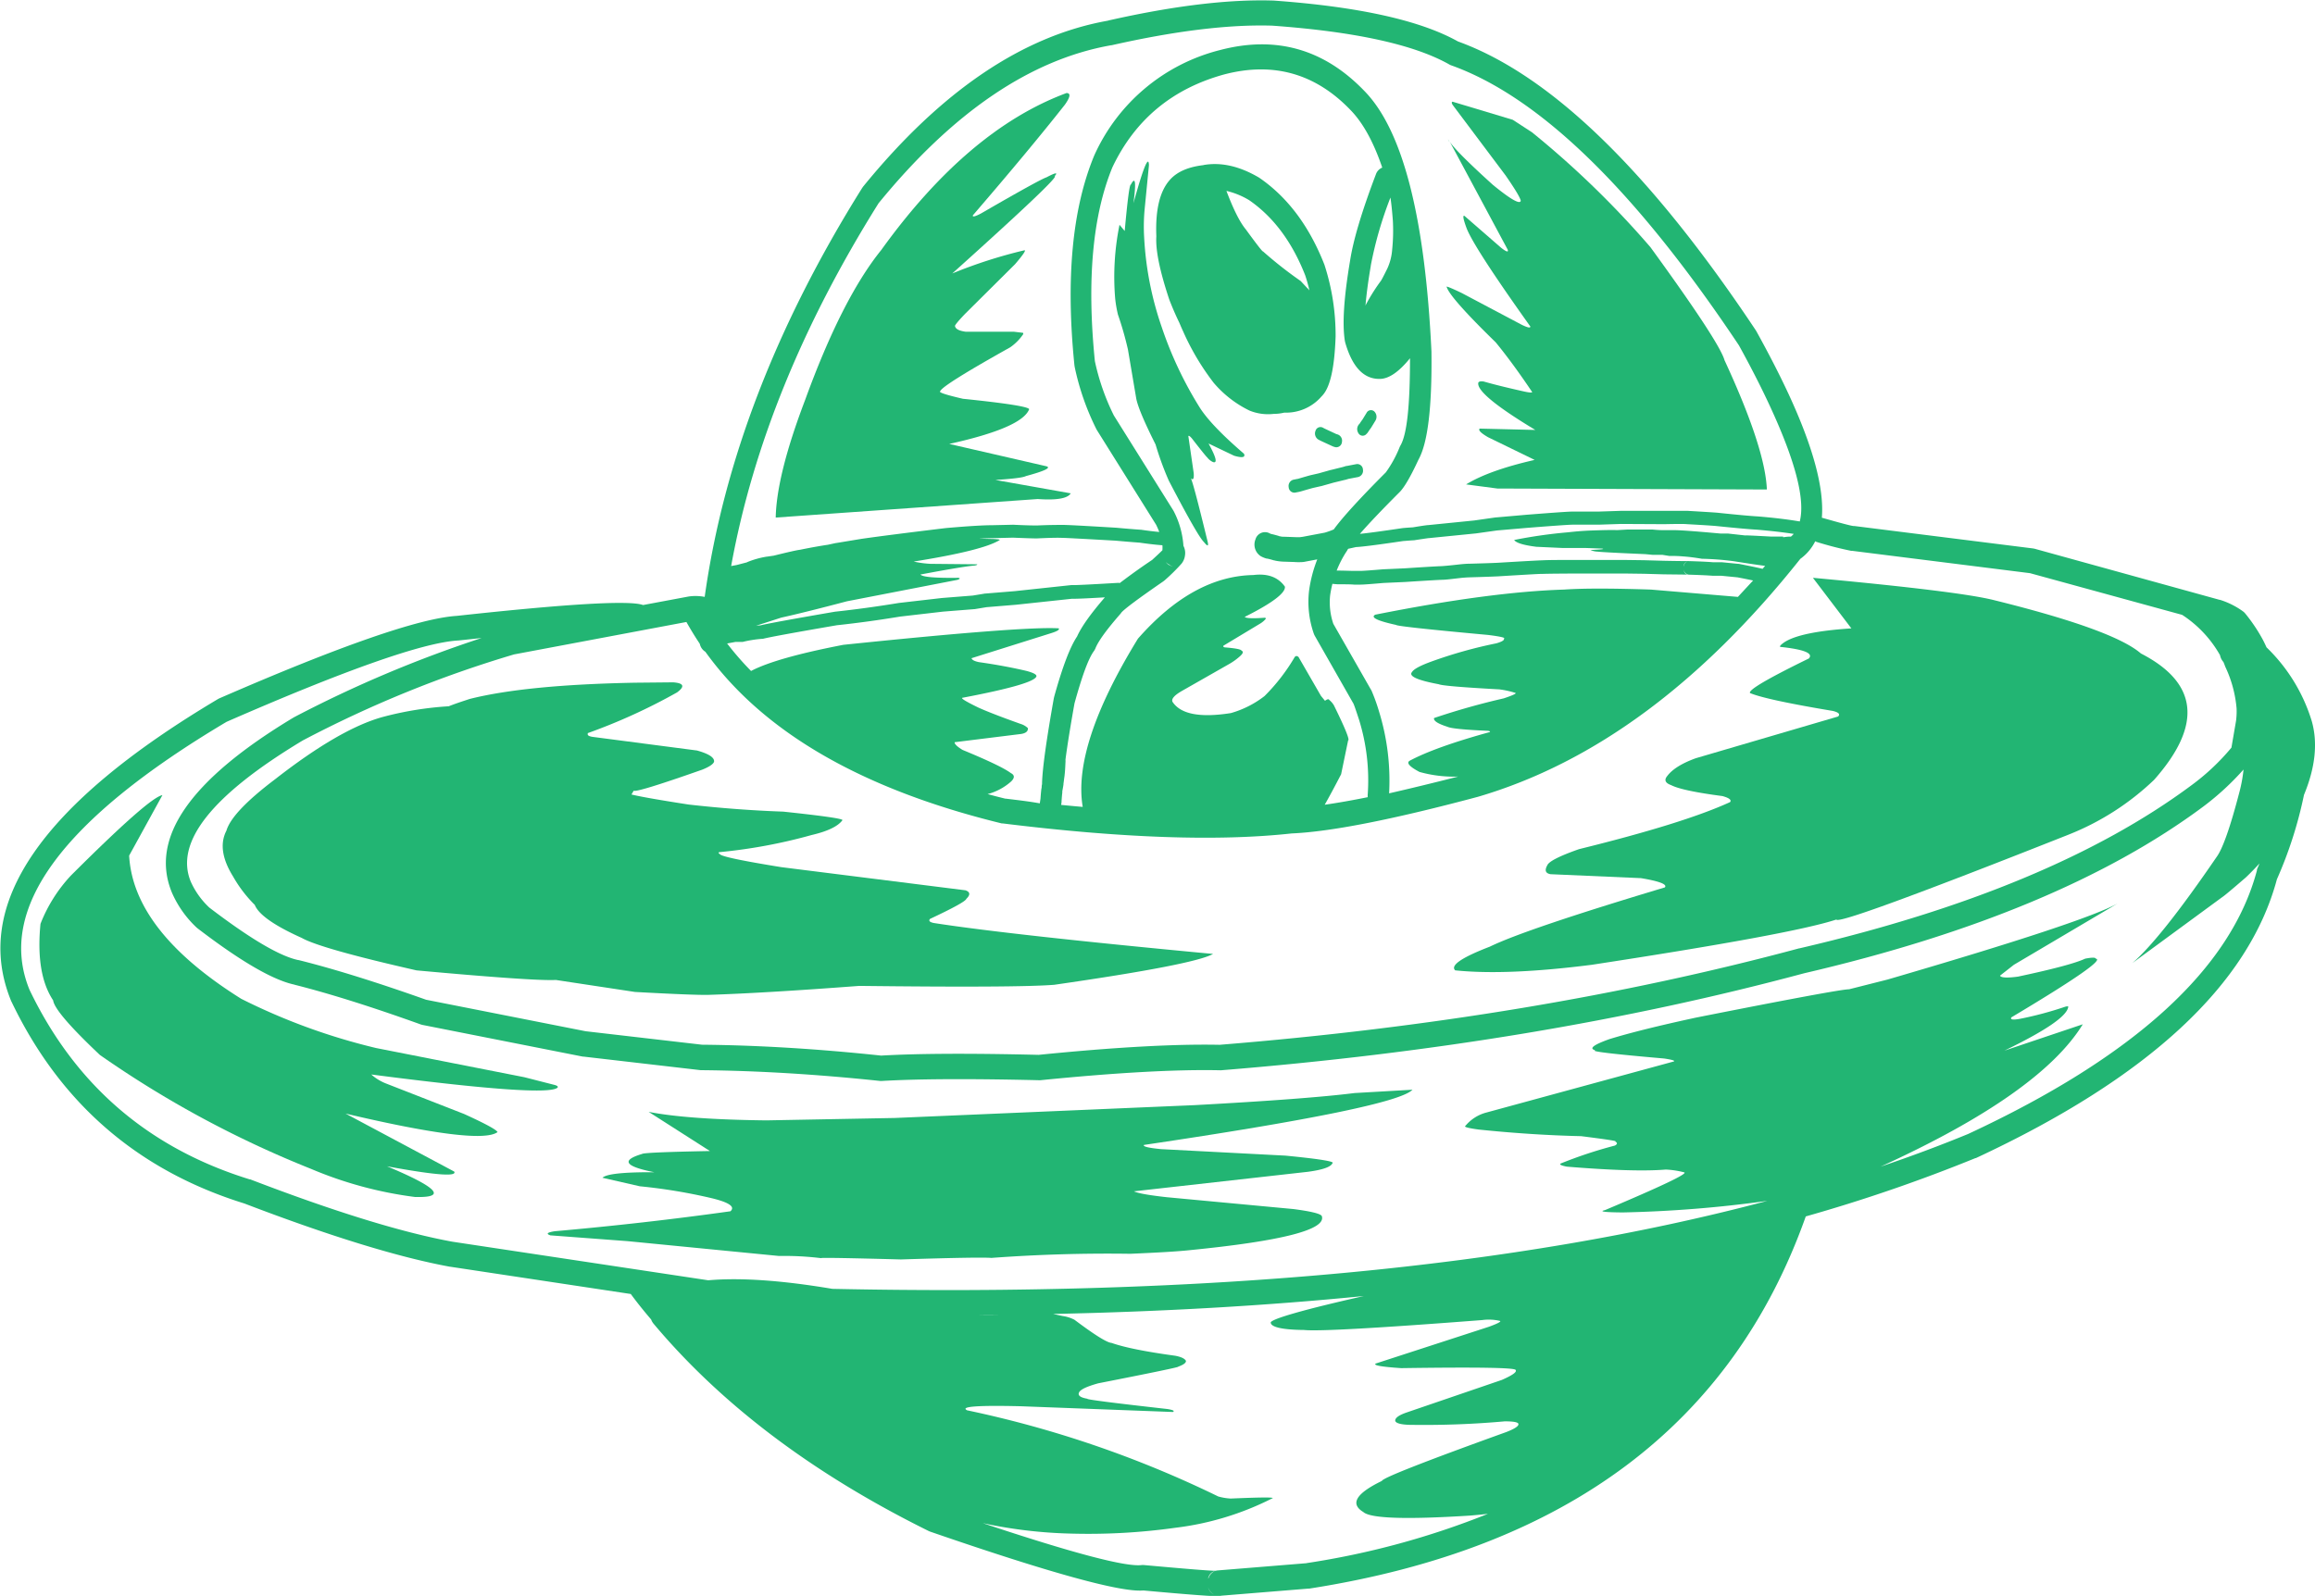 <svg id="Camada_1" data-name="Camada 1" xmlns="http://www.w3.org/2000/svg" viewBox="0 0 499.76 344.61"><defs><style>.cls-1{fill:#22b573;}</style></defs><title>alient-2</title><path class="cls-1" d="M643.5,305.34q3.66-8.83,1.7-15.87a37.2,37.2,0,0,0-9.79-16q-.36-.81-.78-1.62a35.7,35.7,0,0,0-3.81-5.68,2.55,2.55,0,0,0-.44-.43,17.16,17.16,0,0,0-5-2.52l-.08,0-40-11.05-.28-.05-38.62-4.85h-.2c-.56-.06-2.83-.66-6.78-1.79q.78-9.47-7.13-26.59h0q-2.91-6.27-7-13.66l-.12-.2q-34.32-51.54-64.31-62.39-12.22-6.84-39.82-8.83h-.07q-14.55-.45-35.68,4.33h.1q-27.72,4.88-52.95,35.86l-.19.27q-27.87,44.51-34,88.31a10.32,10.32,0,0,0-3.48-.08h0l-9.83,1.84h0q-4.22-1.59-40.21,2.34-12.09.76-51.26,17.81l-.24.12q-57.54,34.19-44.67,65.31h0v0l.07.13q15.72,32.79,50.25,43.52,27.6,10.56,44.35,13.65h.06l39,5.89c1.36,1.85,2.83,3.68,4.4,5.51a3,3,0,0,0,.49.87q22.08,26.34,59.46,44.82l.24.1q38.79,13.39,46.08,12.72c9.72.89,15.12,1.29,16.18,1.23h0a2.87,2.87,0,0,0,.62-.1l18.91-1.54.14,0q83.24-13,107.14-80.36a348.59,348.59,0,0,0,36.62-12.59l.09,0q55.84-26,65-60.22A89.56,89.56,0,0,0,643.5,305.34ZM545.93,247.2l-.33.06Zm-7.71,3.49a75.39,75.39,0,0,0,7.51,1.94h.2l38.43,4.83,32.84,9a25.1,25.1,0,0,1,8.18,8.71,3,3,0,0,0,.73,1.47q.21.48.39,1a26.22,26.22,0,0,1,2.45,9,16,16,0,0,1-.11,2.67l-1,5.82a48.61,48.61,0,0,1-8.58,8.09q-30.45,22.65-84.67,35.25h-.07q-57,15.33-125.11,20.83-14.47-.3-39.07,2.17-22.08-.53-34,.16-20.43-2.18-38.67-2.35l-25.13-2.91-34.43-6.8Q222,343.85,210.57,341h-.08q-6-1.27-19.17-11.32a17.47,17.47,0,0,1-4-5.57h0q-5.34-12.79,24.18-30.54A250.92,250.92,0,0,1,257.1,275L294.3,268q1.35,2.4,2.89,4.71a2.64,2.64,0,0,0,1.2,1.72q18.66,26,64,37.07l.22,0q38.59,4.77,62.35,2.16,12.63-.54,40.21-7.91h0q37.5-11,69.6-51.38a10.31,10.31,0,0,0,3.22-3.8Zm-173.43-.9c3.15.13,4.9.18,5.26.16h0c2.53-.12,4.28-.16,5.24-.12h.13q.76,0,11.53.61c1.8.16,3.53.31,5.21.43,1.92.28,3.54.46,4.9.56a7.92,7.92,0,0,1,0,1.08c-.51.51-1.25,1.2-2.22,2.09-3,2-5.27,3.7-7,5a.85.85,0,0,0-.36-.05q-9.06.54-9.83.48h-.24l-12.24,1.31-6.34.52h-.08l-2.61.43-6.69.53h0l-9.29,1.07h0q-7,1.15-13.63,1.87h-.06q-13.86,2.39-16.13,2.95l-1,.1,5.42-1.75q5-1.1,14.19-3.53l23.9-4.64c.56-.21.6-.35.12-.43q-7.51.1-8.15-.71,9.4-1.77,11.72-1.94.65-.12.51-.27l-10.11-.1a21.68,21.68,0,0,1-3.57-.49q14.93-2.38,18.53-4.63c.2-.1-.21-.18-1.24-.24l-3.19-.07c1.16-.07,2.12-.1,2.88-.11h0Zm21.79-26.38a49.5,49.5,0,0,1-4.1-11.74q-2.64-26.21,3.79-41.87,7.35-15.44,24.17-20.05,15.82-4.12,27.16,7.63l0,0q4.08,4.14,6.92,12.5a2.43,2.43,0,0,0-1.37,1.45q-4.56,12-5.58,18.68-2,11.83-1.12,17.31l.08.35q2.28,7.92,7.44,7.84c1.95,0,4.13-1.49,6.54-4.46,0,10.16-.65,16.46-2.07,18.86l-.14.27a25.26,25.26,0,0,1-3,5.5q-8.47,8.49-11.25,12.33a16.87,16.87,0,0,1-1.95.7l-4.77.9-.64.08h0c-.21,0-.42,0-.61,0l-2.75-.1c-.3,0-.53,0-.69-.06h0a3.93,3.93,0,0,1-.47-.09l.07,0c-.6-.18-1.16-.33-1.7-.45a1.48,1.48,0,0,1-.39-.17,2.14,2.14,0,0,0-3,1.34,3,3,0,0,0,1.12,3.62,5.68,5.68,0,0,0,1.29.53l.12,0c.44.09.91.22,1.43.38l.07,0a6,6,0,0,0,.92.18h0a9.68,9.68,0,0,0,1.11.1h0c1.6.05,2.49.08,2.67.1h.07a9.29,9.29,0,0,0,1.05,0h0q.51,0,1-.12h0l2.49-.47a29.18,29.18,0,0,0-1.77,6.77h0a20.82,20.82,0,0,0,1,9.2,3.17,3.17,0,0,0,.25.56l8.19,14.37a2.53,2.53,0,0,0,.44.58,1.91,1.91,0,0,1-.37-.49h0c.2.39.62,1.61,1.29,3.67h0a44.08,44.08,0,0,1,1.87,16,3.88,3.88,0,0,0,0,.69c-3.43.69-6.53,1.24-9.29,1.63q1.29-2.25,3.54-6.58l1.51-7.3c.4-.1-.63-2.63-3.07-7.59a4.44,4.44,0,0,0-1-1.16c-.13-.24-.44-.18-.92.19l-.87-1.06-4.84-8.39c-.31-.28-.59-.29-.83,0A41.36,41.36,0,0,1,419.1,284a21.36,21.36,0,0,1-7.26,3.67q-10,1.58-12.61-2.45c-.26-.62.41-1.39,2-2.31l10.11-5.76a13.4,13.4,0,0,0,2.31-1.62c.78-.66,1-1.11.48-1.35-.09-.27-1.29-.51-3.62-.7-.3-.08-.38-.2-.26-.37l7.94-4.78a4.62,4.62,0,0,0,1.11-.93c.14-.16.1-.26-.12-.32q-3.93.29-4.35-.18c6-3,8.87-5.22,8.67-6.54q-2.19-3.07-6.78-2.5-13.08.23-24.94,13.74-14.17,23.08-11.92,36.33c-1.53-.13-3.09-.28-4.66-.43l.09-.6,0-.24c.07-.94.12-1.54.16-1.8v0c0-.16,0-.27,0-.32h0c.1-.52.19-1,.25-1.44l0,.14,0-.22h0c0-.16.07-.49.12-1l.13-.93V301c.07-.53.13-1.42.18-2.66a2.93,2.93,0,0,0,0-.6q.6-4.61,1.95-12.16c1.63-5.91,3-9.68,4.2-11.31a3.17,3.17,0,0,0,.33-.6q.91-2.31,5.39-7.43a3.28,3.28,0,0,0,.27-.38,1,1,0,0,1-.1.14h0q1-1.2,9.08-6.77l.26-.2a41.46,41.46,0,0,0,3.69-3.64h0a3.51,3.51,0,0,0,.73-1.74,3.33,3.33,0,0,0-.33-2.09,19,19,0,0,0-2.1-7.49l-.14-.24Zm59.71-47.06c.19,1.26.36,2.91.52,5a40.19,40.19,0,0,1-.15,6.24,11.81,11.81,0,0,1-1.05,4.1c-.7,1.41-1.15,2.28-1.35,2.6a40.34,40.34,0,0,0-3.08,4.83,4.59,4.59,0,0,0-.28.58c.2-2.43.58-5.29,1.15-8.64V191A82.55,82.55,0,0,1,446.29,176.35Zm2.8,74.16.07,0h0c.17,0,.87-.08,2.11-.15h.09c1.9-.3,3-.45,3.17-.47h.06l10-1h.05l4.62-.65,6.61-.57h0c5.68-.45,8.89-.67,9.64-.68h5.7l4.85-.16,9.34.05h0q4.38-.09,4.86,0h.07q5.05.28,6.29.4,6.54.67,8.8.79,4.46.38,7.93.91a5.67,5.67,0,0,1-.61.59l-.39,0c-.36,0-.79.07-1.29.13v-.14q.12,0-2.52,0c-4-.22-5.84-.3-5.59-.24l-3.8-.42h-1.62c-5.27-.48-8.58-.73-9.94-.73-.18,0-1,0-2.36,0s-2.36-.15-2.49-.14h-5.21l-2.3.13c-1.26-.05-3,0-5.39.08s-4.06.27-5.19.39A105.51,105.51,0,0,0,473,250.29c.41.63,2,1.12,4.78,1.47l5.67.26c1,0,2.64,0,5,0l3.5.13c.73.1-.1.2-2.49.31a4.28,4.28,0,0,0,1.59.35q1.19.15,10.28.54l1.56.15c.4,0,1.11,0,2.11,0l1.49.24a28.55,28.55,0,0,1,3.1.11c1.14.08,2.46.25,3.94.5a60.53,60.53,0,0,1,6.9.53q4.71.75,6.74,1c-.18.22-.36.43-.55.64-1-.25-2.73-.6-5.1-1.07h0l-.11,0-3.53-.35h-.69l-1.23,0c-1.18-.1-2.93-.18-5.23-.25h0c-.27,0-2.08,0-5.44-.07l-4.23-.12h0l-4.5-.06h-4l-4.22,0h0c-4.91,0-8,0-9.42.09h0c-.44,0-3.63.17-9.59.53h0q-2.26.1-6.09.2h0c-.58,0-1.17.06-1.75.11h0c-2,.23-3.36.36-4.16.41q-1.77.06-7.94.47l-4.67.21h0c-2.64.22-4.27.34-4.89.35h0c-.26,0-.68,0-1.27,0-.8,0-2-.06-3.5-.07l-.38,0a22.25,22.25,0,0,1,2.19-4.22l.14-.23a1.09,1.09,0,0,1,.08-.15l.09-.11c.49-.1,1-.22,1.67-.37Q440.82,251.74,449.09,250.51ZM510.44,244h0Zm10.86,18.58L502.51,261q-12.81-.42-18.72,0-16.08.5-40.77,5.42-1.65.87,4.47,2.21.17.36,19.89,2.17c2.71.34,3.84.61,3.4.81.14.3-.41.65-1.64,1A98.62,98.62,0,0,0,455,276.59q-3.51,1.29-4.05,2.21c-.8.89,1.11,1.77,5.76,2.64q1,.45,13.08,1.11a19.5,19.5,0,0,1,3.52.78c.15.15-.7.54-2.56,1.16a156.25,156.25,0,0,0-15.05,4.25c-.15.6.82,1.23,2.9,1.89.74.36,3.66.65,8.73.87.35.05.5.13.44.26Q456,295,450.5,297.93q-1.28.68,2.06,2.45a27.39,27.39,0,0,0,8.35,1Q452.72,303.47,446,305a50.58,50.58,0,0,0-2.18-17.69h0a40.06,40.06,0,0,0-1.63-4.52h0l-.23-.39-8-14a14.39,14.39,0,0,1-.7-6.09,23.46,23.46,0,0,1,.5-2.55c.54.06.95.09,1.22.1h0c1.52,0,2.68,0,3.46.07h0c.62,0,1.09,0,1.38,0,.68,0,2.34-.13,5-.36l4.65-.21h0q6.17-.4,7.91-.47h0c.84,0,2.26-.19,4.27-.42.55-.05,1.1-.09,1.65-.11q3.84-.11,6.11-.21h0c5.89-.36,9-.54,9.42-.53H479c1.33-.05,4.46-.08,9.37-.09l4.22,0h0c2.09,0,3.42,0,4,0h0l4.49.06,4.23.12h0l5.34.06h0c-.64,0-1-.43-1.06-1.14a1.27,1.27,0,0,0,1.12,1.15c2.29.07,4,.15,5.18.24h.05c.34,0,.8,0,1.36,0h.45l3.46.34c1.36.26,2.48.49,3.37.68Q522.94,260.8,521.3,262.58Zm-11.74-6.3a1.9,1.9,0,0,1,0-.25,2.06,2.06,0,0,0,0,.35S509.56,256.32,509.56,256.28Zm0-.35a1.18,1.18,0,0,1,.81-1A1.33,1.33,0,0,0,509.6,255.93Zm8.13,2h0Zm-91-8.2Zm-63.5,56.43c-1.31-.32-2.59-.65-3.86-1a12.33,12.33,0,0,0,5.09-2.74q1.17-1.16-.09-1.8-2.06-1.55-10.42-5c-1.16-.71-1.73-1.26-1.71-1.66l14.35-1.78q1.56-.25,1.47-1.26a3.86,3.86,0,0,0-1.57-.91q-6.3-2.25-9.1-3.52-4-1.94-3.48-2.12,15.81-3,16-4.69c0-.36-.73-.73-2.1-1.1q-4.68-1.11-10.31-1.91c-1-.2-1.5-.49-1.61-.85l17.16-5.4c1.36-.42,1.91-.77,1.66-1.05q-7.73-.46-46.49,3.56-14.55,2.81-19.92,5.65a63.9,63.9,0,0,1-5.17-5.94l1.77-.33,1.35,0,.21,0a25.15,25.15,0,0,1,4.19-.67l.18,0q2-.53,16-2.94,6.65-.71,13.67-1.87l9.25-1.07,6.7-.53h.09l2.61-.43,6.32-.52h0l12.15-1.3q.89.06,7.06-.3-4.63,5.36-6,8.45-2.28,3.39-4.94,13l-.07.29q-2.4,13.47-2.55,18.29c0,.08,0,.16,0,.24s-.05.29-.08.45v0a.36.36,0,0,1,0,.1c0,.12,0,.3-.07.54v0c-.05.4-.12,1.11-.19,2.12l-.15,1C368.2,306.73,365.73,306.45,363.19,306.14Zm12.33-1.67v0Zm23-48.87a2,2,0,0,0,.86.36,2.19,2.19,0,0,1-1.6-.94A2.17,2.17,0,0,0,398.54,255.6Zm-62.77-78q24.11-29.55,50.25-34.16l.09,0q20.63-4.66,34.67-4.23,26.88,1.94,38.27,8.4a2.3,2.3,0,0,0,.32.15Q488,158,521.52,208.27q3.94,7.15,6.73,13.2h0q8.21,17.75,6.4,24.82c-2.6-.44-5.63-.81-9.11-1.09h0q-2.21-.12-8.73-.8h0q-1.26-.1-6.35-.4h0c-.47,0-2.16,0-5.09,0L496,244h0l-4.85.16-5.66,0h0c-.8,0-4.06.23-9.78.68h0l-6.63.58H469l-4.63.66-9.94,1h0q-.4,0-3.3.48c-1.27.08-2,.14-2.25.17h0q-6.68,1-9.19,1.24,2.89-3.33,8.66-9.1l0,0q1.54-1.63,4-6.95,3-5.37,2.79-23.2v-.12q-2.07-43.64-14.5-56.29-13.05-13.55-31.11-8.82h0a40.62,40.62,0,0,0-27.17,22.74l-.06.14q-7.08,17.2-4.23,45.22l.06.37a55.39,55.39,0,0,0,4.71,13.47l.12.2L395.7,247c.26.53.49,1.05.68,1.56-1.14-.1-2.44-.26-3.95-.48h-.07c-1.69-.12-3.42-.26-5.21-.43h0c-7.15-.43-11.06-.64-11.76-.61-1,0-2.82,0-5.39.12h-.05c-.29,0-2,0-5.08-.16h-.07l-4.41.1h0q-3,0-10.09.62h0q-12.42,1.5-18.16,2.32h0l-5.51.91h-.06l-1.71.37q-2.79.42-6.06,1.09-.89.09-5.66,1.27l-1.44.21-.12,0h.05a19.17,19.17,0,0,0-4.17,1.17l-.13.07-2.19.57-1.18.22Q311,217.15,335.77,177.6Zm71.1,298.51A2.68,2.68,0,0,0,408.2,478,2.33,2.33,0,0,1,406.87,476.11Zm.09-1.59a2,2,0,0,1,1.46-1.61A2.53,2.53,0,0,0,407,474.52Zm4.42,1.23Zm16.82-4.53-19.27,1.57a2,2,0,0,0-.35.07c-1.39,0-6.55-.43-15.51-1.24a2,2,0,0,0-.43,0q-5.11.69-34.34-9.05A100.7,100.7,0,0,0,377,464.84a135.46,135.46,0,0,0,22.87-1.25,62.76,62.76,0,0,0,20.82-6.31q1.5-.45-8.88,0a12.09,12.09,0,0,1-2.7-.45,233,233,0,0,0-54.2-18.6q-2.42-1.22,11.57-.88l32.85,1.24c.44-.24,0-.45-1.19-.64q-17.82-2-17.27-2.22c-1.5-.25-2.1-.69-1.82-1.33s1.52-1.26,4.14-2q17.87-3.51,17.26-3.59c1.17-.42,1.74-.84,1.69-1.27-.28-.5-1.06-.86-2.34-1.1q-9.6-1.31-13.73-2.77-1.47-.09-8-5a8,8,0,0,0-2.53-.8l-2.08-.45q35.52-.74,67.09-3.87-9.52,2.15-14.63,3.6t-5.47,2.07c-.08,1,2.31,1.61,7.18,1.66q4.52.48,38.47-2.14a10.63,10.63,0,0,1,3.83.18q.49.21-2.37,1.26l-24.43,7.94q-1,.57,5.49,1,24.9-.36,24.7.42.45.62-3,2.13l-20.47,7c-1.61.55-2.46,1.11-2.53,1.7s1.12,1,3.65,1a194.38,194.38,0,0,0,20-.76q3.09,0,2.94.66c0,.41-.9,1-2.69,1.68q-26.51,9.56-26.79,10.53-8.37,4.06-4,6.71,2.31,2.09,23.05.77c1.35-.11,2.63-.24,3.86-.38A175.47,175.47,0,0,1,428.2,471.22ZM357,417.64l5.28,0C360.5,417.68,358.74,417.69,357,417.64Zm276.37-96.09q-8.39,31.89-62.36,57-9.11,3.75-18.92,7.06,34.44-15.71,43.66-30.74l-16.92,5.69q13.25-6.41,13.77-9.38c.09-.21-.12-.24-.62-.11a77,77,0,0,1-9.83,2.63c-1.53.27-2.13.16-1.81-.33q20.91-12.48,18.19-12.67c0-.28-.8-.28-2.27,0q-3,1.43-14.51,3.88c-2.37.32-3.66.24-3.87-.21l3-2.35,22.41-13.25q-7.29,4.07-49.69,16.44l-8.3,2.1q-2.17,0-33.11,6.13-12.06,2.61-18.65,4.64c-3.49,1.25-4.47,2.05-3,2.4q-1.89.33,14.83,1.78c1.78.27,2.46.48,2.06.65l-40.37,11a8.74,8.74,0,0,0-4.59,2.9c-.38.22.57.48,2.86.79q11.36,1.18,22.13,1.43c5.56.7,8,1.08,7.33,1.14.54.28.52.58-.05.89a94.84,94.84,0,0,0-11.52,3.8c-.63.22-.25.48,1.13.75q14.58,1.2,21.38.63a19,19,0,0,1,4,.61q1.1.45-17.13,8.15-2.06.45,3.82.5a265.87,265.87,0,0,0,31.23-2.5q-80.89,21.53-201.84,19-16.39-2.76-26.8-1.85l-55.22-8.33q-16.4-3-43.67-13.47l-.12,0q-32.72-10.12-47.5-40.91-10.77-26.19,42.53-57.88Q233.6,272.71,244.94,272h.1l5.05-.54a263.81,263.81,0,0,0-40.44,17.08l-.11.06q-33.67,20.22-26.28,37.9h0a22.81,22.81,0,0,0,5.27,7.45l.21.18q14,10.73,21,12.19l-.07,0q11.33,2.85,27.33,8.6l.29.08,34.65,6.85.15,0,25.3,2.93.2,0q18.17.17,38.56,2.33h.31q11.82-.69,34-.16h.23q24.54-2.46,38.84-2.15h.19q68.5-5.52,125.85-20.94,55-12.79,86.19-36h0a58.35,58.35,0,0,0,8.69-8,30.77,30.77,0,0,1-.81,4.57q-3,11.6-5,14.31-12,17.56-18.2,22.92l19.39-14.23c.39-.23,2.11-1.67,5.14-4.29,1.05-1,2-2,2.93-3l-.36.86A2.84,2.84,0,0,0,633.33,321.55Z" transform="translate(-146.12 -133.69)"/><polygon class="cls-1" points="294.45 19.54 294.45 19.55 294.46 19.56 294.45 19.54"/><polygon class="cls-1" points="255.87 119.96 255.87 119.96 255.87 119.96 255.87 119.96"/><polygon class="cls-1" points="224.94 169.72 224.94 169.72 224.94 169.72 224.94 169.72"/><polygon class="cls-1" points="285.58 85.35 285.58 85.35 285.58 85.35 285.58 85.35"/><path class="cls-1" d="M398.57,172.66h0Z" transform="translate(-146.12 -133.69)"/><path class="cls-1" d="M395.75,184.74c-.19,2.93.73,7.44,2.77,13.57l.05.14q1,2.58,2.13,4.9c.26.61.52,1.23.81,1.85a54.07,54.07,0,0,0,6.61,11.14,23.77,23.77,0,0,0,7.72,6,10.6,10.6,0,0,0,5.26.72,9.39,9.39,0,0,0,2.26-.27,10.11,10.11,0,0,0,8.07-3.52,2.33,2.33,0,0,0,.26-.28q2.43-2.74,2.76-12.66v-.12a49.17,49.17,0,0,0-2.36-15.19l-.05-.16q-4.89-12.48-14.06-18.78l-.13-.08q-6.3-3.69-12-2.66H406q-5.09.57-7.4,3.27C396.46,175.07,395.52,179.11,395.75,184.74Zm32.14,8.41q.53,1.59.9,3.24a4.71,4.71,0,0,0-.52-.56l-1.36-1.46a87.69,87.69,0,0,1-8.14-6.4q-.07.24-3.7-4.74c-1.29-1.55-2.69-4.34-4.19-8.32a17,17,0,0,1,4.9,2Q423.64,182.33,427.89,193.15Z" transform="translate(-146.12 -133.69)"/><path class="cls-1" d="M444,215.53h0Z" transform="translate(-146.12 -133.69)"/><path class="cls-1" d="M437.58,190h0v0Z" transform="translate(-146.12 -133.69)"/><polygon class="cls-1" points="280.89 121.45 280.89 121.45 280.88 121.45 280.88 121.45 280.89 121.45"/><polygon class="cls-1" points="279.75 121.47 279.75 121.47 279.75 121.47 279.75 121.47"/><path class="cls-1" d="M433.49,235.16h-.05l-2.66.75-1.72.39h0c-.56.15-1.47.41-2.71.78l-.17.06.14-.06h0l-1,.2a1.39,1.39,0,0,0-1,1.6,1.24,1.24,0,0,0,1.34,1.19c.62-.11,1-.19,1.16-.23h0l.24-.09-.17.07c1.22-.36,2.1-.61,2.65-.76l1.72-.39h.05l2.69-.76,2.5-.61h.06l.69-.21,2.1-.4a1.4,1.4,0,0,0,1-1.61A1.23,1.23,0,0,0,439,233.9l-2.15.41-.11,0-.71.22Z" transform="translate(-146.12 -133.69)"/><path class="cls-1" d="M432.31,226.35a6.73,6.73,0,0,1-.62-.32,1.11,1.11,0,0,0-1.57.67,1.54,1.54,0,0,0,.56,1.88c.19.11.45.24.76.39h0l2.34,1.08h0a3.16,3.16,0,0,0,.68.21,1.22,1.22,0,0,0,1.36-1.15,1.42,1.42,0,0,0-1-1.63l-.24-.07Z" transform="translate(-146.12 -133.69)"/><polygon class="cls-1" points="293.49 91.52 293.49 91.52 293.49 91.52 293.49 91.52"/><path class="cls-1" d="M441,227.51l.19-.19h0a1.88,1.88,0,0,0,.22-.26l.06-.09c.13-.21.32-.49.57-.82h0l.07-.1.93-1.52a1.61,1.61,0,0,0-.25-2,1.06,1.06,0,0,0-1.65.3l-.9,1.47c-.26.34-.46.64-.62.89h0a1.58,1.58,0,0,0-.27,2A1.06,1.06,0,0,0,441,227.51Zm-.71-3.24Zm-.66.94Z" transform="translate(-146.12 -133.69)"/><polygon class="cls-1" points="303.02 116.81 303.02 116.81 303.02 116.81 303.02 116.81"/><polygon class="cls-1" points="308.39 116.18 308.39 116.18 308.39 116.18 308.39 116.18"/><polygon class="cls-1" points="364.65 121.17 364.65 121.17 364.65 121.17 364.65 121.17"/><polygon class="cls-1" points="371.81 121.41 371.81 121.41 371.82 121.41 371.81 121.41"/><polygon class="cls-1" points="371.75 121.4 371.75 121.4 371.76 121.4 371.75 121.4"/><polygon class="cls-1" points="332.77 123.81 332.77 123.81 332.77 123.81 332.77 123.81"/><polygon class="cls-1" points="229.33 116.13 229.34 116.13 229.33 116.13 229.33 116.13"/><polygon class="cls-1" points="231.66 126.31 231.66 126.31 231.66 126.31 231.66 126.31"/><path class="cls-1" d="M469,207.6q3.6,4.38,7.88,10.74c0,.19-.65.14-2-.17-3.39-.76-6.2-1.45-8.43-2.09-.69-.12-1.08,0-1.19.24q-.56,2.46,12.3,10.21l-12-.29q-.56.49,1.8,1.86L477.42,233q-9.82,2.24-14.8,5.29l6.75.89,58.18.21q-.36-8.94-9.14-27.91-1.1-3.93-16-24.42a199.72,199.72,0,0,0-25.55-24.79l-4.16-2.71-13-3.91q-.37.12.06.75l11.4,15.19q3.09,4.47,3.26,5.46c-.18.83-2.19-.32-6-3.43q-7.8-7.05-9.29-9.27l12.48,23.27c.18.59-.3.46-1.42-.42l-7.92-6.89c-.43-.2-.27.71.48,2.72q1.67,4.24,13.74,21.17c0,.36-.56.24-1.8-.35l-13-6.88c-2.46-1.18-3.55-1.6-3.25-1.27Q459.24,198.09,469,207.6Z" transform="translate(-146.12 -133.69)"/><path class="cls-1" d="M459.06,164.38l-.33-.62A2.23,2.23,0,0,0,459.06,164.38Z" transform="translate(-146.12 -133.69)"/><path class="cls-1" d="M377.27,240.22,361,237.33q5.76-.37,6.6-.84,6-1.62,4.44-2.11l-21-4.83q15.71-3.47,17.26-7.5-.3-.81-14.31-2.25c-3.71-.86-5.34-1.4-4.89-1.64q.42-1.26,15.08-9.46a10.72,10.72,0,0,0,2.82-2.84c.05-.21,0-.31-.09-.31l-1.94-.23H354.58c-1.41-.19-2.17-.59-2.28-1.18-.18-.07.55-1,2.18-2.7l10.77-10.7c1.78-2.08,2.44-3.07,2-3a104.06,104.06,0,0,0-15.55,5q23.58-21.19,22.08-21,1.22-1.33-1.74.24-1.42.45-14.15,7.81c-1.27.67-1.86.81-1.75.4q12.33-14.32,19.85-23.87c1.2-1.69,1.32-2.53.37-2.54q-21.27,7.89-40,33.9-8.49,10.51-16.45,32.43-6.14,16.14-6.33,25.34l56.56-4Q376.28,241.88,377.27,240.22Z" transform="translate(-146.12 -133.69)"/><path class="cls-1" d="M346.88,332.12q7.67-3.6,7.86-4.35c.89-.86.83-1.47-.19-1.83l-39.76-5q-12.82-2.07-13.25-2.8c-.35-.24-.39-.38-.11-.44A114.08,114.08,0,0,0,321.34,314c3.43-.8,5.65-1.86,6.63-3.18q.54-.46-12.76-1.87-10-.35-20.42-1.53-9.44-1.46-12.35-2.17l.49-.83q.52.49,14.81-4.54c1.51-.61,2.35-1.18,2.53-1.7q.18-1.35-3.68-2.43L274,292.8c-.58-.1-.93-.25-1-.47V292a125.62,125.62,0,0,0,19.29-8.8c1.74-1.29,1.45-2-.85-2.17l-8.18.08q-23.58.44-35.75,3.51c-1.57.52-3.06,1-4.52,1.58a72.2,72.2,0,0,0-14.25,2.31q-9.27,2.55-23.21,13.43Q196.19,309,195,313.06q-2.14,4.14,1.44,9.9a28.09,28.09,0,0,0,4.68,6.13q1.25,3.14,10.16,7.14,4.05,2.29,24.76,7,25.39,2.32,30.08,2.07l17.09,2.59c8.38.46,13.61.67,15.72.63q11.93-.37,32.68-1.94,34.1.4,42.1-.24Q403.87,342,408,339.68q-43.83-4.12-60.29-6.68C346.82,332.82,346.55,332.53,346.88,332.12Z" transform="translate(-146.12 -133.69)"/><path class="cls-1" d="M531.13,272.51q-1,.74-.66.87c5.12.54,7.17,1.38,6.14,2.5q-13.4,6.54-12.69,7.47,3.54,1.47,17.84,3.85c1.3.31,1.68.72,1.16,1.21l-30.69,9c-3,1.08-5.1,2.38-6.22,3.89-.67.83-.38,1.48.88,1.93q2.37,1.22,11.07,2.36c1.48.41,2,.84,1.65,1.3q-10,4.59-32.61,10.16c-4.21,1.48-6.5,2.64-6.85,3.48-.62,1.1-.39,1.74.7,1.93l19.51.85q6,1,5.17,2-30,9-37.8,12.8-9.09,3.5-7.47,5.11,11.08,1.15,29.5-1.2,43.28-6.62,52.79-9.77.36,1.37,50.05-18.3a57.09,57.09,0,0,0,18.54-11.86q15.72-17.75-2.84-27.29-5.91-5.13-31.56-11.48-7.41-1.92-39.25-4.86l8.3,10.92Q534.48,270.12,531.13,272.51Z" transform="translate(-146.12 -133.69)"/><path class="cls-1" d="M451.05,369l-12.52.72Q428.38,371,404,372.33l-64.69,2.77-27.75.52q-17-.19-25.41-1.84l13.23,8.46q-14.25.27-14.65.63-6.92,2.06,2.65,3.95-9.93-.06-11.2,1.19l8.05,1.84A117.75,117.75,0,0,1,300,392.48q5.4,1.35,3.8,2.77-18.66,2.61-37.94,4.31c-1.61.26-1.92.55-.92.89l16.66,1.25,32.69,3.2a64.92,64.92,0,0,1,9.08.47q-.27-.19,17.24.28,17.13-.54,19.52-.33,15-1.11,30-.89,9.06-.39,12.48-.75,30.48-3,28.85-7.42-.45-.75-6.11-1.49L398,392.21q-5.84-.65-7.09-1.27l37.58-4.22c3.19-.43,4.94-1.05,5.27-1.84q1-.56-10.14-1.65l-26.84-1.4c-2.74-.27-4-.57-3.7-.91Q447.37,372.88,451.05,369Z" transform="translate(-146.12 -133.69)"/><path class="cls-1" d="M266.48,368.55c.15-.21,0-.39-.55-.56l-6.61-1.69-32-6.3a133.85,133.85,0,0,1-29.12-10.63q-23.29-14.58-24.2-30.92l7.18-13.06q-2.82.45-19.76,17.37a32.67,32.67,0,0,0-6.56,10.42q-1.06,10.81,2.73,16.52.34,2.58,10.09,11.79a225,225,0,0,0,45.58,24.6,85,85,0,0,0,22.42,6.07q10.52.3-6-6.62,15.54,2.86,14.49,1.13l-23.46-12.52q29,6.84,32.82,4-.39-.8-7.22-3.91l-16.72-6.53a10.68,10.68,0,0,1-3.32-2Q264.19,370.64,266.48,368.55Z" transform="translate(-146.12 -133.69)"/><path class="cls-1" d="M406,250.71c.87,1.1,1.12,1,.74-.39q-3.15-12.93-3.57-13.38c.52.52.73.17.65-1.07l-1.16-8c.08-.18.33,0,.74.46q2.94,3.78,3.33,4.13a3.29,3.29,0,0,0,1.24,1q1.53.51-.95-4l5.52,2.64c1.77.51,2.48.37,2.13-.43q-7.19-6.18-9.63-10.1a82.25,82.25,0,0,1-8.14-17.28,70.19,70.19,0,0,1-3.78-19.32,40,40,0,0,1,.13-6.36l.88-9a2.17,2.17,0,0,0-.08-.94q-.54-.88-3.24,8.9.92-6.87-.57-4-.4-.16-1.32,10l-1.12-1.34a56.5,56.5,0,0,0-.94,15.89,26.87,26.87,0,0,0,.6,3.5,72.18,72.18,0,0,1,2.16,7.55l1.8,10.63q.54,2.66,4.16,9.86a66.78,66.78,0,0,0,2.85,7.8Q404.68,249.46,406,250.71Z" transform="translate(-146.12 -133.69)"/></svg>